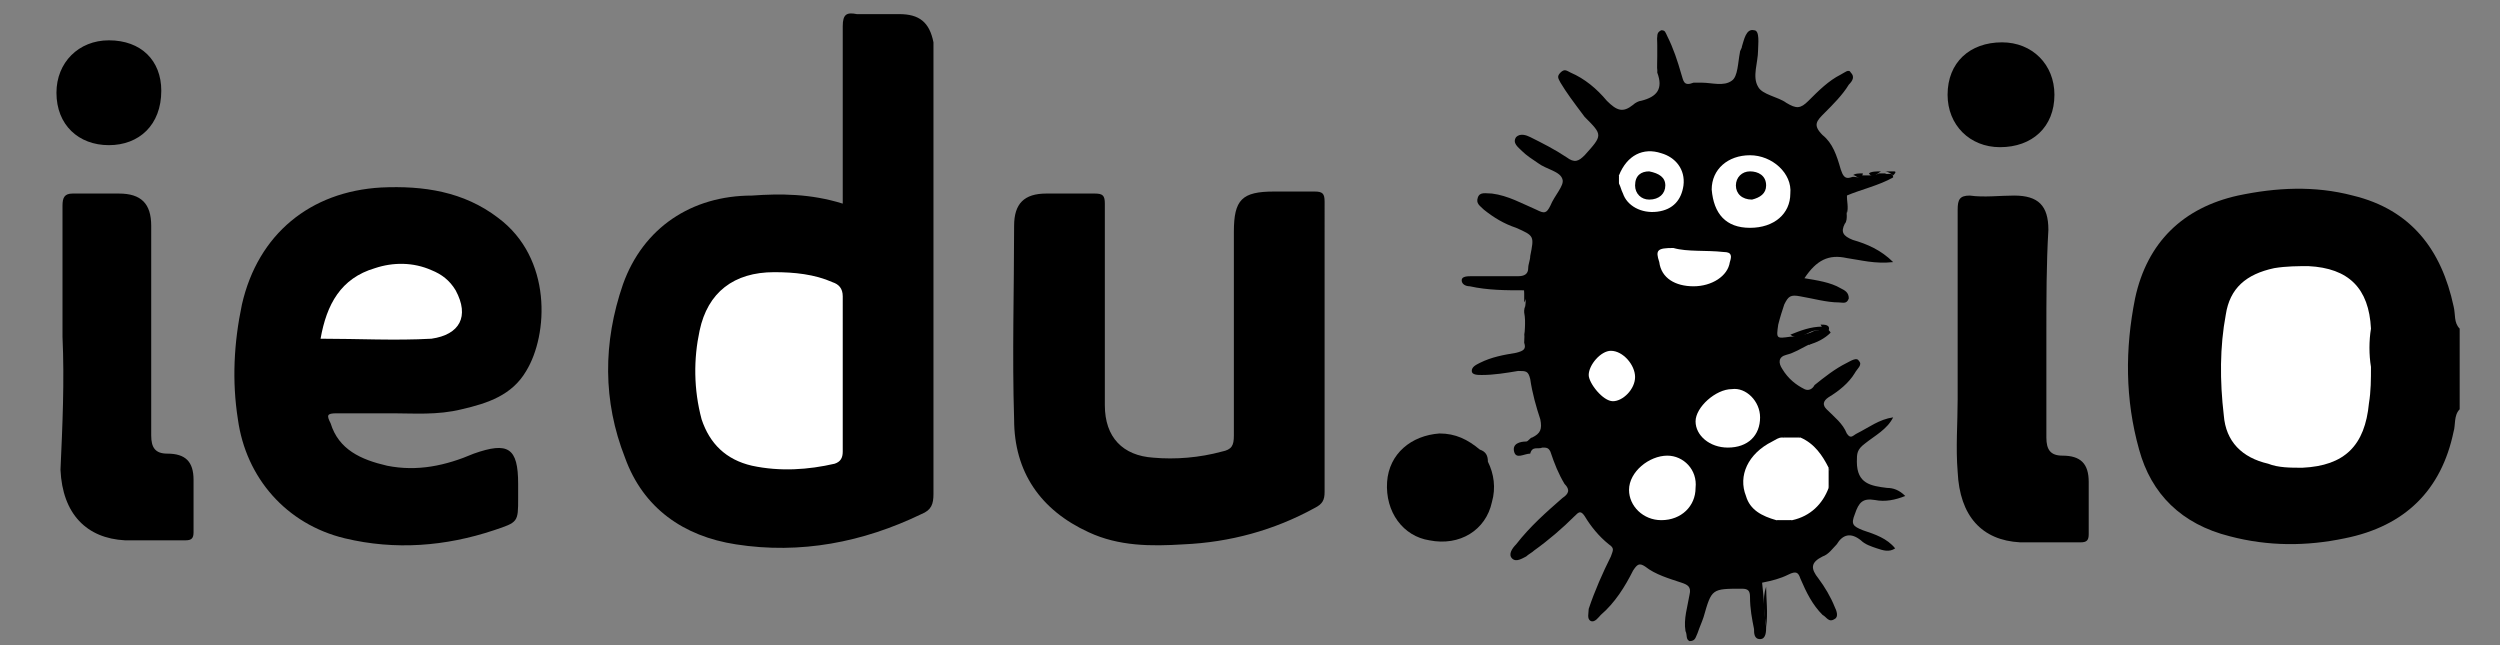 <?xml version="1.0" encoding="utf-8"?>
<!-- Generator: Adobe Illustrator 27.0.0, SVG Export Plug-In . SVG Version: 6.00 Build 0)  -->
<svg version="1.1" id="logo-7" xmlns="http://www.w3.org/2000/svg" xmlns:xlink="http://www.w3.org/1999/xlink" x="0px" y="0px"
	 viewBox="0 0 124 32" style="enable-background:new 0 0 124 32;" xml:space="preserve">
<rect x="0" y="0" width="124" height="32" fill="#808080" stroke="none"/>
<style type="text/css">
	.st0{display:none;}
	.st1{fill:#FFFFFF;}
</style>
<path class="st0" d="M36.9,10.1h3v12.1h-3V10.1z M41.1,17.6c0-3,1.8-4.8,4.7-4.8s4.7,1.8,4.7,4.8s-1.8,4.8-4.7,4.8
	C42.9,22.4,41.1,20.7,41.1,17.6z M47.4,17.6c0-1.7-0.7-2.6-1.7-2.6S44,16,44,17.6s0.6,2.6,1.7,2.6C46.8,20.2,47.4,19.3,47.4,17.6
	L47.4,17.6z M51.5,22.8h2.9c0.1,0.3,0.4,0.6,0.7,0.7c0.3,0.2,0.6,0.2,1,0.2c1.1,0,1.7-0.6,1.7-1.5v-1.7h-0.1
	c-0.2,0.5-0.6,0.9-1.1,1.2c-0.5,0.3-1,0.4-1.6,0.4c-2.2,0-3.6-1.7-3.6-4.5s1.4-4.7,3.7-4.7c0.6,0,1.2,0.1,1.7,0.4
	c0.5,0.3,0.9,0.8,1.1,1.3l0,0V13h3v9.1c0,2.2-1.9,3.5-4.8,3.5C53.4,25.6,51.7,24.5,51.5,22.8L51.5,22.8z M57.8,17.6
	c0-1.5-0.7-2.4-1.7-2.4s-1.7,0.9-1.7,2.4s0.6,2.3,1.7,2.3S57.8,19.1,57.8,17.6L57.8,17.6z M61.9,17.6c0-3,1.8-4.8,4.7-4.8
	c2.8,0,4.7,1.8,4.7,4.8s-1.8,4.8-4.7,4.8S61.9,20.7,61.9,17.6L61.9,17.6z M68.3,17.6c0-1.7-0.7-2.6-1.7-2.6S65,16,65,17.6
	s0.6,2.6,1.7,2.6C67.7,20.2,68.3,19.3,68.3,17.6L68.3,17.6z M72.4,10.8c0-0.3,0.1-0.6,0.2-0.9c0.2-0.3,0.4-0.5,0.7-0.6
	s0.6-0.2,0.9-0.1c0.3,0.1,0.6,0.2,0.8,0.4c0.2,0.2,0.4,0.5,0.4,0.8c0.1,0.3,0,0.6-0.1,0.9c-0.1,0.3-0.3,0.5-0.5,0.7
	s-0.5,0.3-0.8,0.3c-0.2,0-0.4,0-0.6-0.1S73,12,72.9,11.9s-0.3-0.3-0.3-0.5C72.5,11.2,72.4,11,72.4,10.8L72.4,10.8z M72.4,13h3v9.2
	h-3V13z M86.3,17.6c0,3-1.3,4.7-3.6,4.7c-0.6,0-1.2-0.1-1.7-0.4s-0.9-0.8-1.1-1.3h-0.1v4.5h-3V13h3v1.6h0.1c0.2-0.5,0.6-1,1.1-1.3
	s1.1-0.5,1.7-0.4C85,12.9,86.4,14.6,86.3,17.6L86.3,17.6z M83.3,17.6c0-1.5-0.7-2.4-1.7-2.4s-1.7,0.9-1.7,2.4c0,1.4,0.7,2.4,1.7,2.4
	S83.3,19.1,83.3,17.6L83.3,17.6z M91.5,12.8c2.5,0,4,1.2,4.1,3.1h-2.7c0-0.7-0.5-1.1-1.4-1.1c-0.8,0-1.2,0.3-1.2,0.8
	c0,0.5,0.3,0.6,1,0.8l1.9,0.4c1.8,0.4,2.6,1.1,2.6,2.5c0,1.9-1.7,3.1-4.3,3.1s-4.2-1.2-4.3-3.1H90c0.1,0.7,0.6,1.1,1.5,1.1
	s1.3-0.3,1.3-0.8s-0.3-0.6-1-0.7l-1.7-0.4c-1.8-0.4-2.7-1.3-2.7-2.7C87.4,14,89,12.8,91.5,12.8L91.5,12.8z M105.8,22.2h-2.9v-1.7
	h-0.1c-0.2,0.6-0.5,1.1-1,1.4s-1.1,0.5-1.7,0.5c-0.5,0-0.9,0-1.3-0.2s-0.8-0.4-1.1-0.7c-0.3-0.3-0.6-0.7-0.7-1.1
	c-0.2-0.4-0.2-0.9-0.2-1.3V13h3v5.2c0,1.1,0.6,1.7,1.5,1.7c0.2,0,0.4,0,0.6-0.1s0.4-0.2,0.5-0.4c0.1-0.2,0.3-0.4,0.3-0.6
	c0.1-0.2,0.1-0.4,0.1-0.6V13h3L105.8,22.2z M107.2,13h2.9v1.8h0.1c0.2-0.6,0.5-1.1,1-1.4s1-0.5,1.6-0.5s1.2,0.1,1.7,0.5
	s0.8,0.9,0.9,1.5h0.1c0.2-0.6,0.6-1.1,1.1-1.5s1.1-0.5,1.8-0.5c0.4,0,0.8,0.1,1.2,0.2c0.4,0.2,0.7,0.4,1,0.7s0.5,0.6,0.6,1
	s0.2,0.8,0.2,1.2v6.3h-3v-5.5c0-1-0.4-1.5-1.3-1.5c-0.2,0-0.4,0-0.5,0.1c-0.2,0.1-0.3,0.2-0.4,0.3s-0.2,0.3-0.3,0.5
	c-0.1,0.2-0.1,0.4,0,0.6v5.4h-2.8v-5.5c0-0.9-0.5-1.4-1.3-1.4c-0.2,0-0.4,0-0.5,0.1c-0.2,0.1-0.3,0.2-0.5,0.3
	c-0.1,0.1-0.2,0.3-0.3,0.5c-0.1,0.2-0.1,0.4-0.1,0.6v5.4h-3L107.2,13z"/>
<path class="st0" d="M28.5,10.6c-0.5-1.2-1.2-2.2-2-3.2c-1.2-1.5-2.7-2.7-4.4-3.5c-1.7-0.9-3.6-1.3-5.5-1.4s-3.8,0.2-5.6,1
	C9.2,4.1,7.6,5.2,6.3,6.6s-2.4,3-3,4.8S2.4,15.1,2.5,17c0.1,1.9,0.7,3.8,1.6,5.4c0.9,1.7,2.2,3.1,3.7,4.3c1,0.8,2.1,1.4,3.2,1.8
	c1.6,0.7,3.3,1,5.1,1c3.6,0,7-1.4,9.6-4c2.5-2.5,4-6,4-9.6C29.6,14.1,29.2,12.3,28.5,10.6L28.5,10.6z M16.1,5.2c1.6,0,3.1,0.3,4.5,1
	l0,0c-0.3,0.1-0.7,0.3-1.1,0.3c-1.2,0.2-2.4,0.7-3.2,1.6c-0.9,0.9-1.4,2-1.6,3.2c-0.1,0.7-0.4,1.3-0.9,1.8s-1.1,0.8-1.8,0.8
	c-1.2,0.2-2.4,0.7-3.2,1.6s-1.4,2-1.6,3.2c-0.1,0.7-0.3,1.3-0.8,1.7l0,0c-0.8-1.6-1.1-3.5-1-5.3s0.7-3.6,1.7-5.1S9.4,7.2,11,6.3
	C12.5,5.6,14.2,5.2,16.1,5.2L16.1,5.2z M7.8,23c0.1-0.1,0.2-0.2,0.4-0.3c0.9-0.9,1.5-2,1.6-3.2c0.1-0.7,0.4-1.3,0.9-1.8
	s1.1-0.8,1.8-0.9c1.2-0.2,2.4-0.7,3.2-1.6c0.9-0.9,1.4-2,1.6-3.2c0-0.7,0.4-1.4,0.9-1.9s1.1-0.8,1.8-0.8c1.1-0.2,2.2-0.7,3-1.4
	c0.9,0.8,1.7,1.7,2.4,2.8c0,0.1-0.1,0.1-0.1,0.1c-0.5,0.5-1.1,0.8-1.8,0.9c-1.2,0.2-2.4,0.7-3.2,1.6c-0.9,0.9-1.4,2-1.6,3.2
	c-0.1,0.7-0.4,1.3-0.9,1.8s-1.1,0.8-1.8,0.9c-1.2,0.2-2.4,0.7-3.2,1.6c-0.9,0.9-1.5,2-1.6,3.2c-0.1,0.5-0.2,1-0.5,1.4
	C9.5,24.7,8.6,23.9,7.8,23L7.8,23z M16.1,26.9c-1,0-2-0.1-3-0.4c0.3-0.6,0.6-1.3,0.6-2c0.1-0.7,0.4-1.3,0.9-1.8s1.1-0.8,1.8-0.9
	c1.2-0.2,2.4-0.7,3.2-1.6c0.9-0.9,1.4-2,1.6-3.2c0.1-0.7,0.4-1.3,0.9-1.8s1.1-0.8,1.8-0.9c0.9-0.1,1.8-0.5,2.6-1
	c0.4,1.6,0.5,3.3,0.1,4.9c-0.3,1.6-1,3.1-2,4.5c-1,1.3-2.3,2.4-3.8,3.1C19.3,26.4,17.7,26.8,16.1,26.9L16.1,26.9z"/>
<g id="Bx07mX.tif">
	<g>
		<path d="M122,20.3c-0.3,0.3-0.2,0.8-0.3,1.1c-0.6,2.9-2.4,4.7-5.4,5.3c-1.9,0.4-3.8,0.4-5.7-0.1c-2.4-0.6-3.9-2.1-4.5-4.3
			c-0.7-2.5-0.7-5-0.2-7.5c0.6-2.8,2.4-4.5,5.1-5.1c1.9-0.4,3.8-0.5,5.7,0c2.9,0.7,4.4,2.7,5,5.5c0.1,0.4,0,0.8,0.3,1.1
			C122,17.6,122,19,122,20.3z"/>
		<path d="M87.6,31.1c0,0.2,0,0.6-0.3,0.6S87,31.4,87,31.2c-0.1-0.5-0.2-1-0.2-1.6c0-0.3-0.1-0.4-0.4-0.4c-1.5,0-1.5,0-1.9,1.4
			c-0.1,0.3-0.2,0.5-0.3,0.8c-0.1,0.2-0.1,0.4-0.4,0.4c-0.2-0.1-0.1-0.3-0.2-0.5c-0.1-0.6,0.1-1.2,0.2-1.8c0.1-0.4-0.1-0.5-0.4-0.6
			c-0.6-0.2-1.3-0.4-1.8-0.8c-0.3-0.2-0.4-0.1-0.6,0.2c-0.4,0.8-0.9,1.6-1.6,2.2c-0.1,0.1-0.3,0.4-0.5,0.3s-0.1-0.4-0.1-0.6
			c0.3-0.9,0.7-1.8,1.1-2.6c0.1-0.3,0.2-0.4-0.1-0.6c-0.5-0.4-0.9-0.9-1.2-1.4c-0.2-0.3-0.3-0.2-0.5,0c-0.6,0.6-1.3,1.2-2,1.7
			c-0.1,0.1-0.3,0.2-0.4,0.3c-0.2,0.1-0.5,0.3-0.7,0.1c-0.2-0.2,0-0.5,0.2-0.7c0.7-0.9,1.5-1.6,2.3-2.3c0.3-0.2,0.4-0.4,0.1-0.7
			c-0.3-0.5-0.5-1-0.7-1.6c-0.1-0.2-0.2-0.2-0.4-0.2c-0.2,0.1-0.5-0.1-0.6,0.3l0,0c-0.3,0-0.7,0.3-0.8-0.1c-0.1-0.4,0.3-0.5,0.6-0.5
			c0.1,0,0.2-0.2,0.3-0.2c0.4-0.2,0.5-0.4,0.4-0.9c-0.2-0.6-0.4-1.3-0.5-2c-0.1-0.4-0.2-0.4-0.6-0.4c-0.6,0.1-1.2,0.2-1.8,0.2
			c-0.2,0-0.5,0-0.5-0.2s0.2-0.3,0.4-0.4c0.6-0.3,1.2-0.4,1.8-0.5c0.4-0.1,0.5-0.2,0.4-0.5c0-0.5,0.1-1,0-1.5v-0.1
			c0.1-0.3,0.1-0.7,0-1c-0.9,0-1.8,0-2.7-0.2c-0.2,0-0.4-0.1-0.4-0.3s0.3-0.2,0.5-0.2c0.8,0,1.5,0,2.3,0c0.3,0,0.5-0.1,0.5-0.4
			c0-0.2,0.1-0.4,0.1-0.6c0.2-1,0.2-1-0.7-1.4c-0.6-0.2-1.1-0.5-1.6-0.9c-0.2-0.2-0.4-0.3-0.3-0.6s0.4-0.2,0.7-0.2
			c0.8,0.1,1.5,0.5,2.2,0.8c0.4,0.2,0.5,0.2,0.7-0.2c0.2-0.5,0.7-1,0.6-1.3c-0.1-0.4-0.8-0.5-1.2-0.8c-0.3-0.2-0.6-0.4-0.8-0.6
			c-0.2-0.2-0.5-0.4-0.3-0.7c0.2-0.2,0.5-0.1,0.7,0c0.6,0.3,1.2,0.6,1.8,1c0.4,0.3,0.6,0.2,0.9-0.1c0.9-1,0.9-1,0-1.9
			C78,5,77.7,4.6,77.4,4.1c-0.1-0.2-0.2-0.3,0-0.5s0.3-0.1,0.5,0c0.7,0.3,1.3,0.8,1.8,1.4c0.5,0.5,0.8,0.6,1.3,0.2
			C81.1,5.1,81.3,5,81.4,5c0.8-0.2,1.1-0.6,0.8-1.4c0-0.6,0.1-1.1,0-1.7c0-0.2,0-0.3,0.2-0.4c0.2,0,0.2,0.1,0.3,0.3
			C83,2.4,83.2,3,83.4,3.7C83.5,4,83.5,4.3,84,4.1c0.1,0,0.3,0,0.4,0c0.5,0,1.1,0.2,1.5-0.1c0.3-0.2,0.3-0.9,0.4-1.4
			c0-0.1,0.1-0.2,0.1-0.3C86.5,2,86.6,1.4,87,1.5c0.3,0,0.2,0.7,0.2,1c0,0.6-0.3,1.3,0,1.8c0.2,0.4,1,0.5,1.4,0.8
			c0.5,0.3,0.7,0.3,1.1-0.1c0.5-0.5,1-1,1.6-1.3c0.2-0.1,0.4-0.3,0.5-0.1C92,3.8,91.9,4,91.7,4.2c-0.3,0.5-0.8,1-1.2,1.4
			c-0.4,0.4-0.6,0.6-0.1,1.1c0.5,0.4,0.7,1,0.9,1.7c0.1,0.3,0.2,0.5,0.5,0.4c0.2-0.1,0.4,0.1,0.5-0.1c0.1,0,0.2,0,0.3,0
			c0.2,0,0.4,0,0.6-0.1c0.1,0,0.2,0,0.3,0c0.1,0.1,0.4-0.1,0.4,0.2c-0.7,0.4-1.6,0.6-2.3,0.9c-0.1,0.3,0,0.7,0,1
			c0,0.1,0,0.3-0.1,0.4c-0.2,0.4-0.1,0.6,0.4,0.8c0.7,0.2,1.4,0.5,2,1.1c-0.9,0.1-1.6-0.1-2.3-0.2c-0.9-0.2-1.5,0.1-2.1,1
			c0.6,0.1,1.3,0.2,1.8,0.5c0.2,0.1,0.4,0.2,0.4,0.5c-0.1,0.3-0.3,0.2-0.5,0.2c-0.6,0-1.3-0.2-1.9-0.3c-0.5-0.1-0.6,0-0.8,0.4
			c-0.1,0.3-0.2,0.6-0.3,1c-0.1,0.7-0.1,0.7,0.6,0.6c0.3,0,0.7-0.1,1-0.2c0.2-0.1,0.4-0.2,0.5,0s-0.1,0.3-0.3,0.4
			c-0.1,0.1-0.2,0.2-0.3,0.2c-0.4,0.2-0.7,0.4-1.1,0.5s-0.4,0.4-0.2,0.7c0.3,0.5,0.7,0.8,1.1,1c0.2,0.1,0.4,0,0.5-0.2
			c0.5-0.4,1-0.8,1.6-1.1c0.2-0.1,0.5-0.3,0.6-0.1c0.2,0.2-0.1,0.4-0.2,0.6c-0.3,0.5-0.8,0.9-1.3,1.2c-0.3,0.2-0.3,0.4-0.1,0.6
			c0.4,0.4,0.8,0.7,1,1.2c0.2,0.3,0.3,0.1,0.5,0c0.6-0.3,1.1-0.7,1.8-0.8c-0.3,0.6-0.9,0.9-1.4,1.3c-0.4,0.3-0.4,0.5-0.4,0.9
			c0,1.1,0.7,1.2,1.5,1.3c0.3,0,0.6,0.1,0.9,0.4c-0.5,0.2-1,0.3-1.5,0.2c-0.6-0.1-0.8,0.1-1,0.7c-0.2,0.5-0.1,0.6,0.4,0.8
			c0.6,0.2,1.2,0.4,1.6,0.9c-0.3,0.2-0.6,0.1-0.9,0s-0.6-0.2-0.8-0.4c-0.5-0.4-0.9-0.3-1.2,0.2c-0.2,0.2-0.4,0.5-0.7,0.6
			c-0.6,0.3-0.6,0.6-0.2,1.1c0.3,0.4,0.6,0.9,0.8,1.4c0.1,0.2,0.2,0.5,0,0.6c-0.3,0.2-0.4-0.1-0.6-0.2c-0.5-0.5-0.8-1.1-1.1-1.8
			c-0.1-0.3-0.2-0.4-0.6-0.2c-0.4,0.2-0.8,0.3-1.3,0.4C87.5,29.7,87.5,30.4,87.6,31.1z"/>
		<path d="M41.8,10.1c0-0.3,0-0.5,0-0.7c0-2.7,0-5.4,0-8.1c0-0.6,0.2-0.7,0.7-0.6c0.7,0,1.4,0,2.1,0c1,0,1.5,0.4,1.7,1.4
			c0,0.2,0,0.5,0,0.7c0,7.2,0,14.4,0,21.7c0,0.5-0.1,0.8-0.6,1c-2.9,1.4-6,2-9.2,1.5c-2.6-0.4-4.6-1.8-5.5-4.3
			c-1.1-2.8-1.1-5.7-0.1-8.6c1-2.8,3.4-4.4,6.4-4.4C38.7,9.6,40.2,9.6,41.8,10.1z"/>
		<path d="M19.5,20.5c-1,0-1.9,0-2.8,0c-0.5,0-0.5,0.1-0.3,0.5c0.4,1.3,1.5,1.8,2.8,2.1c1.5,0.3,2.9,0,4.3-0.6
			c1.7-0.6,2.2-0.3,2.2,1.5c0,0.2,0,0.5,0,0.7c0,1.2,0,1.2-1.2,1.6c-2.4,0.8-4.9,1-7.4,0.4c-2.9-0.7-4.9-3-5.3-5.9
			c-0.3-1.9-0.2-3.8,0.2-5.7c0.8-3.5,3.4-5.6,6.9-5.8c2.1-0.1,4.1,0.2,5.8,1.5c2.7,2,2.5,5.8,1.4,7.6c-0.7,1.2-1.9,1.6-3.2,1.9
			C21.7,20.6,20.5,20.5,19.5,20.5z"/>
		<path d="M65.7,17.3c0,2.4,0,4.7,0,7.1c0,0.4-0.1,0.6-0.5,0.8c-2,1.1-4.2,1.7-6.5,1.8c-1.6,0.1-3.2,0.1-4.7-0.6
			c-2.4-1.1-3.7-3-3.7-5.6c-0.1-3.2,0-6.4,0-9.6c0-1.1,0.5-1.6,1.6-1.6c0.8,0,1.6,0,2.4,0c0.4,0,0.5,0.1,0.5,0.5c0,3.3,0,6.7,0,10
			c0,1.6,0.9,2.5,2.4,2.6c1.1,0.1,2.3,0,3.4-0.3c0.5-0.1,0.6-0.3,0.6-0.8c0-3.4,0-6.7,0-10.1c0-1.6,0.4-2,2-2c0.7,0,1.3,0,2,0
			c0.4,0,0.5,0.1,0.5,0.5C65.7,12.5,65.7,14.9,65.7,17.3z"/>
		<path d="M101.5,16.6c0,1.7,0,3.4,0,5.1c0,0.6,0.2,0.9,0.8,0.9c0.9,0,1.3,0.4,1.3,1.3s0,1.7,0,2.6c0,0.3-0.1,0.4-0.4,0.4
			c-1,0-2,0-3,0c-1.9-0.1-3-1.3-3.1-3.5c-0.1-1.2,0-2.4,0-3.6c0-3.1,0-6.3,0-9.4c0-0.5,0.1-0.7,0.6-0.7c0.7,0.1,1.5,0,2.2,0
			c1.2,0,1.7,0.5,1.7,1.7C101.5,13.1,101.5,14.8,101.5,16.6z"/>
		<path d="M3.1,16.7c0-2.2,0-4.3,0-6.5c0-0.4,0.1-0.6,0.5-0.6c0.8,0,1.5,0,2.3,0c1.1,0,1.6,0.5,1.6,1.6c0,1.3,0,2.6,0,3.9
			c0,2.2,0,4.4,0,6.5c0,0.6,0.2,0.9,0.8,0.9c0.9,0,1.3,0.4,1.3,1.3s0,1.7,0,2.6c0,0.3-0.1,0.4-0.4,0.4c-1,0-2,0-3,0
			c-1.9-0.1-3.1-1.3-3.2-3.5C3.1,21.1,3.2,18.9,3.1,16.7C3.2,16.7,3.2,16.7,3.1,16.7z"/>
		<path d="M73.8,22.9c0.3,0.6,0.4,1.3,0.2,2c-0.3,1.4-1.6,2.2-3.1,1.9c-1.3-0.2-2.2-1.4-2.1-2.9c0.1-1.4,1.2-2.3,2.6-2.4
			c0.8,0,1.4,0.3,2,0.8C73.7,22.4,73.8,22.6,73.8,22.9z"/>
		<path d="M5.4,7.2c-1.5,0-2.6-1-2.6-2.6C2.8,3.1,3.9,2,5.4,2C7,2,8,3,8,4.5C8,6.2,6.9,7.2,5.4,7.2z"/>
		<path d="M99.3,2.1c1.5,0,2.6,1.1,2.6,2.6c0,1.6-1.1,2.6-2.7,2.6c-1.5,0-2.6-1.1-2.6-2.6C96.6,3.1,97.7,2.1,99.3,2.1z"/>
		<path d="M89.7,17.1c0-0.3,0.4-0.3,0.5-0.7c-0.5-0.1-0.9,0.6-1.4,0.2c0.5-0.2,1-0.4,1.6-0.4c0.1,0.1,0.3,0.1,0.4,0.3
			C90.5,16.8,90.1,17,89.7,17.1z"/>
		<path d="M87.6,31.1c-0.1-0.7-0.2-1.4,0-2C87.6,29.7,87.7,30.4,87.6,31.1z"/>
		<path d="M82.2,1.8c0.2,0.6,0.2,1.1,0,1.7C82.2,2.9,82.2,2.4,82.2,1.8z"/>
		<path d="M75.6,15.2c0.2,0.5,0.2,1,0,1.5C75.7,16.2,75.7,15.7,75.6,15.2z"/>
		<path d="M75.9,22.2c0-0.6,0.4-0.3,0.6-0.3C76.4,22.1,76.2,22.2,75.9,22.2z"/>
		<path d="M75.6,14c0.2,0.3,0.2,0.7,0,1C75.6,14.7,75.6,14.3,75.6,14z"/>
		<path d="M91.6,10.6c-0.1-0.3-0.2-0.7,0-1C91.6,10,91.7,10.3,91.6,10.6z"/>
		<path d="M93.3,8.5c-0.2,0.1-0.4,0.4-0.6,0.1C92.8,8.5,93.1,8.5,93.3,8.5z"/>
		<path d="M93.9,8.7c-0.1-0.1-0.3-0.2-0.4-0.2c0.1,0,0.3,0,0.4,0S94.1,8.5,93.9,8.7C94.1,8.7,94,8.7,93.9,8.7z"/>
		<path d="M92.4,8.6c-0.1,0.5-0.4,0-0.5,0.1C92,8.6,92.2,8.6,92.4,8.6z"/>
		<path d="M90.7,16.4c-0.2,0-0.3-0.1-0.4-0.3C90.5,16.1,90.8,16.1,90.7,16.4z"/>
		<path class="st1" d="M117.6,18.2c0,0.6,0,1.2-0.1,1.8c-0.2,2.1-1.2,3.1-3.3,3.2c-0.6,0-1.2,0-1.7-0.2c-1.3-0.3-2.1-1.1-2.2-2.4
			c-0.2-1.7-0.2-3.4,0.1-5c0.2-1.3,1-2,2.4-2.3c0.6-0.1,1.2-0.1,1.7-0.1c2,0.1,3,1.1,3.1,3.1C117.5,16.9,117.5,17.6,117.6,18.2z"/>
		<path class="st1" d="M88.1,25.8c-0.7-0.2-1.3-0.5-1.5-1.2c-0.4-1,0.1-2.1,1.3-2.7c0.2-0.1,0.3-0.2,0.5-0.2c0.3-0.1,0.6-0.1,0.9,0
			c0.7,0.3,1.1,0.9,1.4,1.5c0.1,0.3,0.1,0.7,0,1c-0.3,0.8-0.9,1.4-1.8,1.6C88.6,25.9,88.4,25.9,88.1,25.8z"/>
		<path class="st1" d="M86.8,11.3c-1.2,0-1.8-0.7-1.9-1.9c0-1,0.8-1.7,1.9-1.7s2.1,0.9,2,1.9C88.8,10.6,88,11.3,86.8,11.3z"/>
		<path class="st1" d="M84.1,24.2c0,0.9-0.7,1.6-1.7,1.6c-0.9,0-1.6-0.7-1.6-1.5c0-0.9,1-1.7,1.9-1.7C83.5,22.6,84.2,23.3,84.1,24.2
			z"/>
		<path class="st1" d="M87.3,20.7c0,0.9-0.6,1.5-1.6,1.5c-0.9,0-1.6-0.6-1.6-1.3c0-0.7,1-1.6,1.8-1.6C86.6,19.2,87.3,19.9,87.3,20.7
			z"/>
		<path class="st1" d="M80.3,8.7c0.4-1,1.2-1.4,2.1-1.1c0.7,0.2,1.2,0.8,1.1,1.6c-0.1,0.7-0.5,1.2-1.3,1.3s-1.5-0.3-1.7-0.9
			c-0.1-0.2-0.1-0.3-0.2-0.5C80.2,9,80.2,8.9,80.3,8.7z"/>
		<path class="st1" d="M83,12.3c0.7,0.2,1.6,0.1,2.5,0.2c0.4,0,0.4,0.2,0.3,0.5c-0.1,0.7-0.9,1.2-1.8,1.2s-1.6-0.4-1.7-1.2
			C82.1,12.4,82.2,12.3,83,12.3z"/>
		<path class="st1" d="M78.8,18.6c0-0.5,0.6-1.2,1.1-1.2c0.6,0,1.2,0.7,1.2,1.3c0,0.6-0.6,1.2-1.1,1.2S78.8,19,78.8,18.6z"/>
		<path d="M90.7,24.2c0-0.3,0-0.7,0-1C90.9,23.6,90.9,23.9,90.7,24.2z"/>
		<path d="M89.3,21.7c-0.3,0-0.6,0-0.9,0C88.7,21.5,89,21.5,89.3,21.7z"/>
		<path d="M88.1,25.8c0.3,0,0.5,0,0.8,0C88.6,26,88.4,26,88.1,25.8z"/>
		<path d="M76.5,21.5c0.1,0,0.1,0.1,0.2,0.1c0,0.1,0,0.1-0.1,0.1S76.5,21.6,76.5,21.5L76.5,21.5z"/>
		<path d="M80.3,8.7c0,0.1,0,0.2,0,0.4v0.1c-0.1,0.1-0.1,0-0.1,0C80.2,9,80.1,8.8,80.3,8.7z"/>
		<path d="M82.3,26.1c-0.2,0.1-0.3,0.1-0.5,0C81.9,26,82.1,26.1,82.3,26.1z"/>
		<path class="st1" d="M41.8,18.4c0,1.3,0,2.6,0,4c0,0.3-0.1,0.5-0.4,0.6c-1.3,0.3-2.7,0.4-4.1,0.1c-1.3-0.3-2.1-1.1-2.5-2.3
			c-0.4-1.5-0.4-3-0.1-4.4c0.4-1.9,1.7-2.9,3.7-2.9c1,0,2,0.1,2.9,0.5c0.3,0.1,0.5,0.3,0.5,0.7C41.8,15.8,41.8,17.1,41.8,18.4z"/>
		<path class="st1" d="M15.9,16.8c0.3-1.7,1-3,2.7-3.5c0.9-0.3,1.9-0.3,2.8,0.1c0.5,0.2,0.9,0.5,1.2,1c0.7,1.3,0.2,2.2-1.2,2.4
			C19.6,16.9,17.8,16.8,15.9,16.8z"/>
		<path d="M86.9,9.9c-0.5,0-0.8-0.3-0.8-0.7s0.3-0.7,0.7-0.7c0.4,0,0.8,0.2,0.8,0.7C87.6,9.6,87.3,9.8,86.9,9.9z"/>
		<path d="M81.8,8.5c0.5,0.1,0.8,0.3,0.8,0.7s-0.3,0.7-0.8,0.7c-0.4,0-0.7-0.3-0.7-0.7C81.1,8.7,81.4,8.5,81.8,8.5z"/>
	</g>
</g>
</svg>

